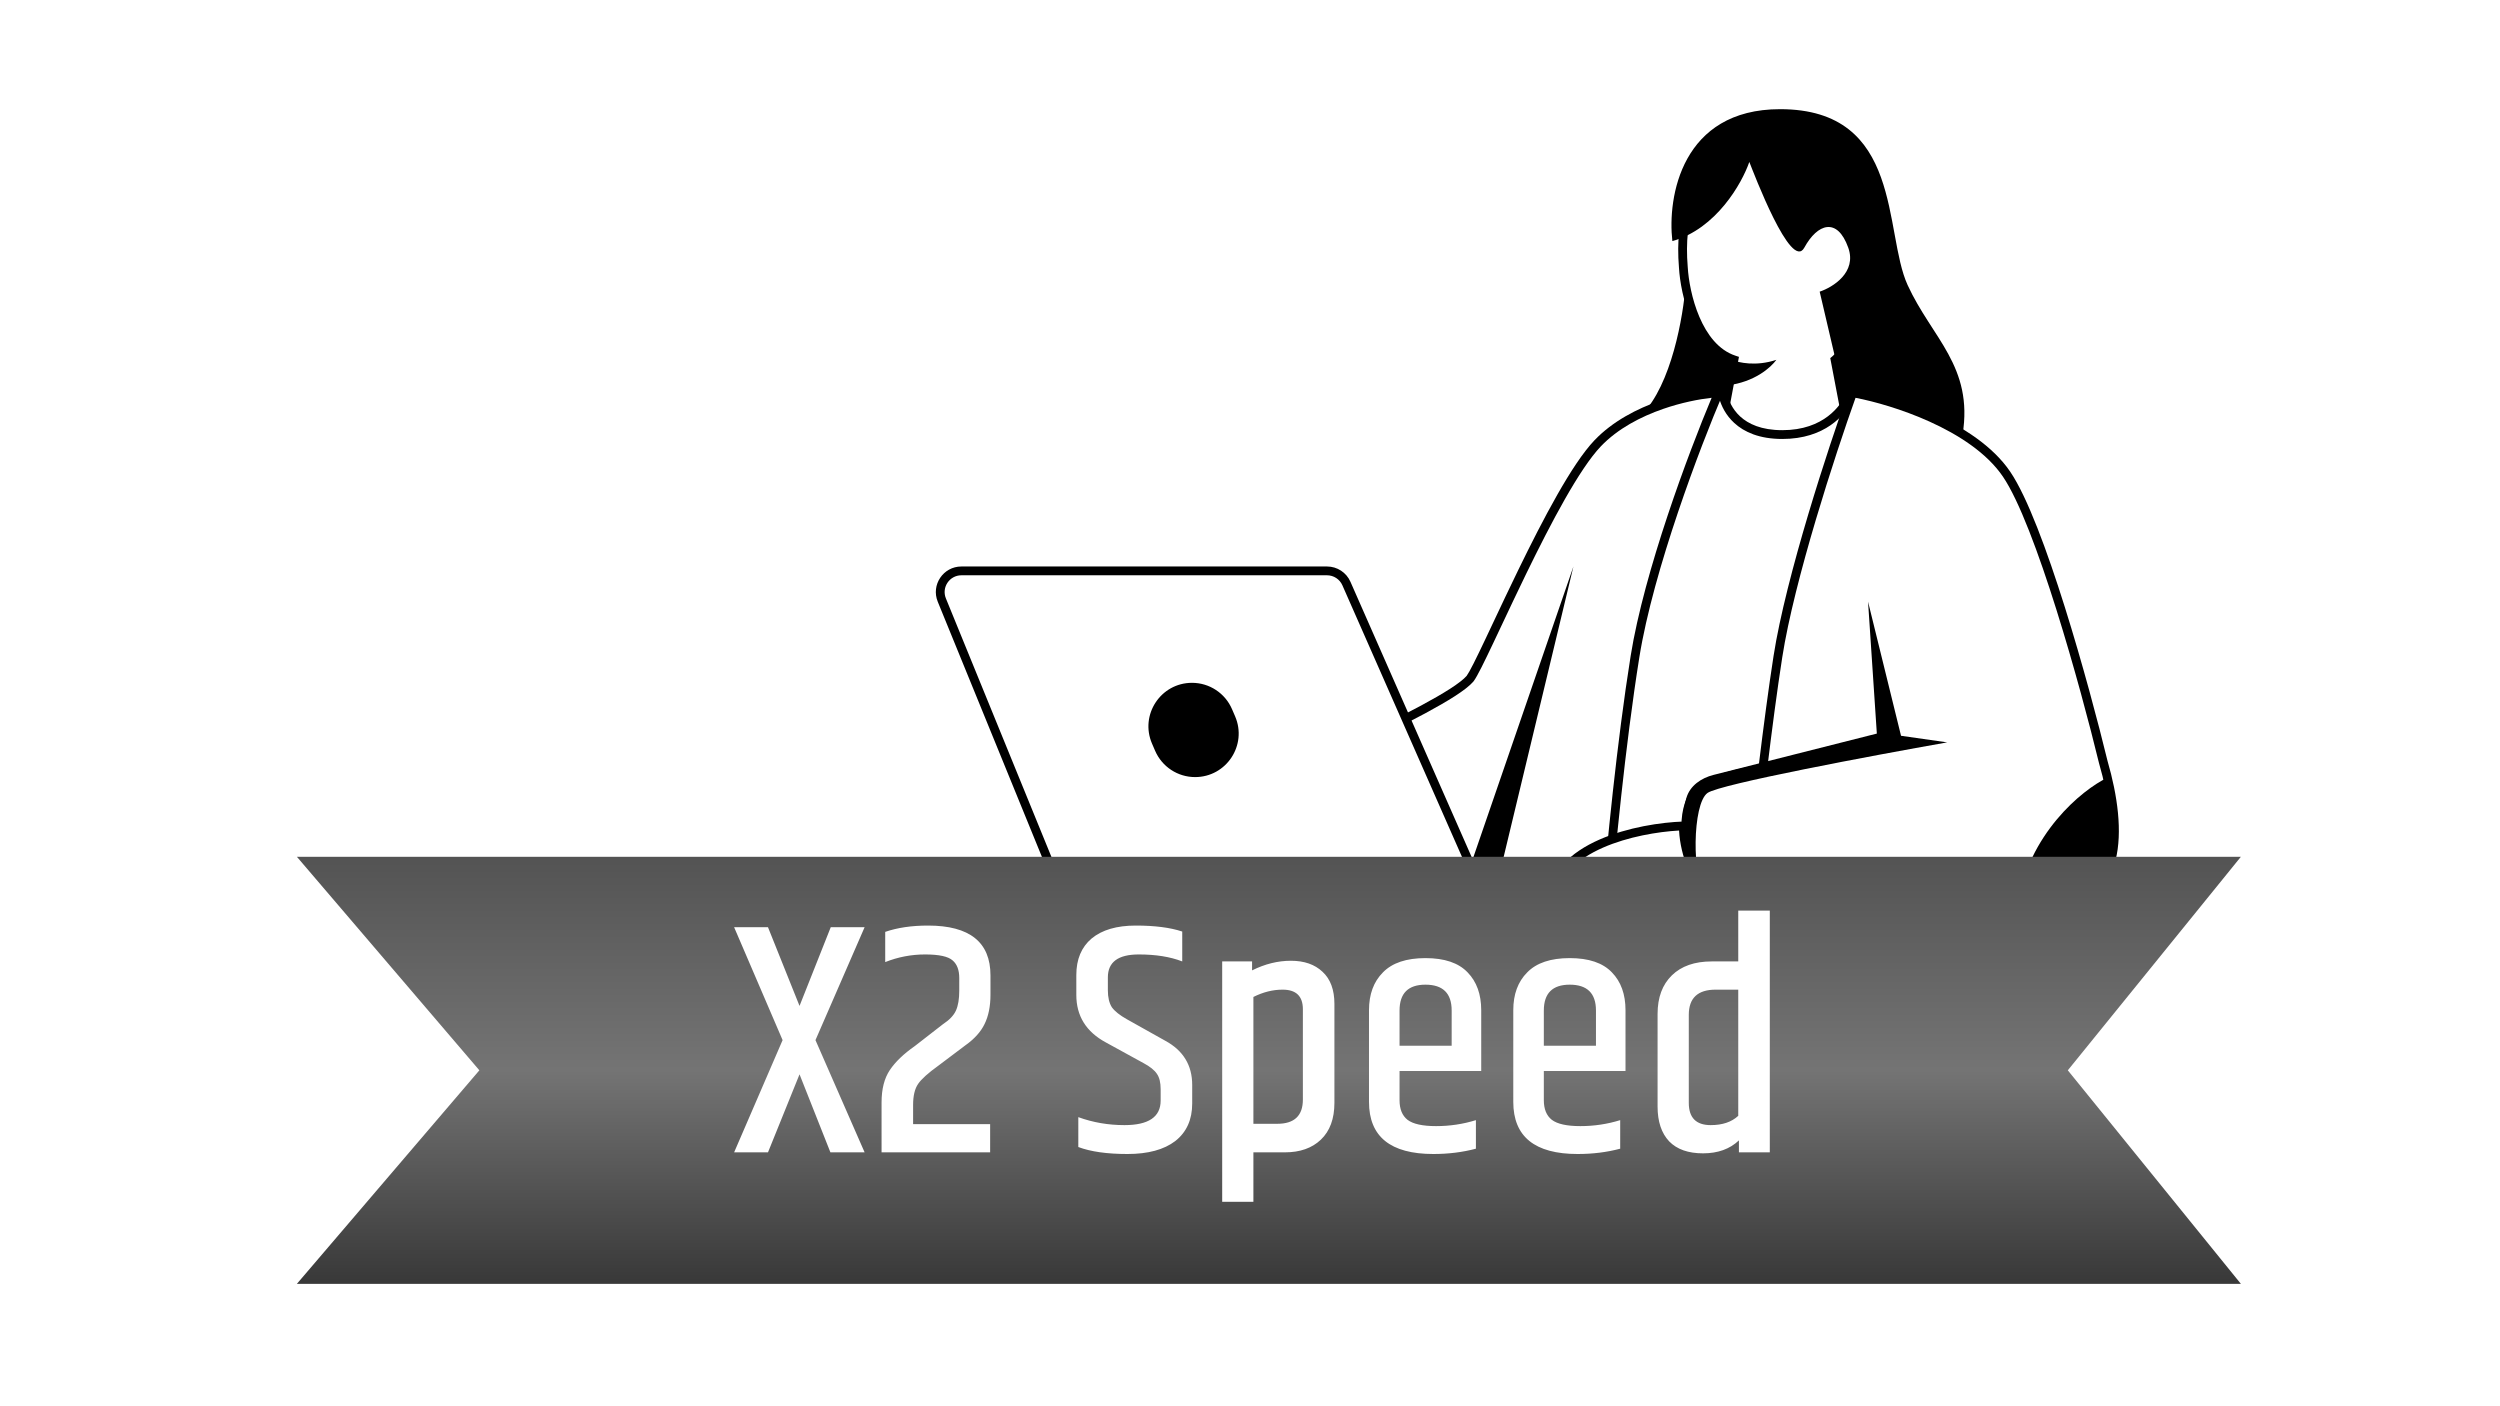 <svg width="1920" height="1080" viewBox="0 0 1920 1080" fill="none" xmlns="http://www.w3.org/2000/svg">
<g clip-path="url(#clip0_67_63)">
<rect width="1920" height="1080" fill="white"/>
<path d="M1409.33 276.338L1416.08 311.797L1409.33 348.946C1391.88 351.197 1356.31 355.7 1353.61 355.7C1350.91 355.7 1331.1 338.817 1321.53 330.373L1331.66 276.338C1303.29 266.883 1293.95 225.121 1292.82 205.419C1286.07 124.368 1340.1 114.239 1350.23 114.239C1360.36 114.239 1424.53 114.239 1432.97 181.781C1439.73 235.812 1420.02 267.332 1409.33 276.338Z" fill="white"/>
<path fill-rule="evenodd" clip-rule="evenodd" d="M1390.82 125.749C1408.26 133.763 1425.56 149.725 1429.62 182.199C1436.26 235.32 1416.82 265.621 1407.16 273.757L1405.64 275.031L1412.65 311.812L1406.45 345.913C1397.82 347.024 1385.91 348.535 1375.52 349.816C1369.82 350.519 1364.59 351.153 1360.62 351.608C1358.63 351.834 1356.97 352.016 1355.72 352.142C1355.1 352.205 1354.6 352.253 1354.22 352.282C1354.14 352.29 1354.08 352.293 1354.02 352.301C1353.9 352.238 1353.74 352.156 1353.55 352.042C1352.86 351.642 1351.93 351.019 1350.77 350.186C1348.47 348.531 1345.5 346.205 1342.27 343.583C1336.45 338.847 1329.92 333.243 1325.2 329.107L1335.52 274.068L1332.73 273.135C1319.89 268.857 1311 257.125 1305.13 243.393C1299.29 229.739 1296.74 214.77 1296.19 205.227L1296.19 205.182L1296.18 205.138C1292.88 165.442 1304.46 143.759 1317.47 131.934C1330.66 119.943 1345.83 117.617 1350.23 117.617C1355.23 117.617 1373.17 117.632 1390.82 125.749ZM1350.26 110.862H1350.23C1344.5 110.862 1327.59 113.599 1312.92 126.938C1298.07 140.437 1286.02 164.331 1289.45 205.656C1290.04 215.814 1292.72 231.554 1298.92 246.048C1304.72 259.61 1313.86 272.675 1327.81 278.505L1317.85 331.636L1319.29 332.906C1324.1 337.143 1331.48 343.509 1338.01 348.823C1341.27 351.475 1344.36 353.901 1346.83 355.675C1348.06 356.556 1349.19 357.319 1350.14 357.874C1350.62 358.152 1351.11 358.415 1351.59 358.619C1351.97 358.778 1352.73 359.078 1353.61 359.078C1354.53 359.078 1357.54 358.759 1361.39 358.319C1365.39 357.86 1370.64 357.223 1376.35 356.519C1387.77 355.112 1401.03 353.423 1409.76 352.297L1412.21 351.979L1419.52 311.783L1413 277.575C1424.84 266.295 1442.9 234.031 1436.32 181.362C1431.94 146.295 1412.94 128.482 1393.65 119.613C1374.61 110.862 1355.44 110.862 1350.26 110.862Z" fill="black"/>
<path d="M1364.27 276.338C1348.54 281.582 1335.33 278.523 1329.87 276.338L1326.59 295.995C1347.56 293.377 1359.9 282.345 1364.27 276.338Z" fill="black"/>
<path d="M1368.81 333.751C1402.58 333.751 1416.65 313.486 1421.15 303.358L1432.97 306.731L1358.67 691.722H1346.85H1166.18L1279.31 326.996L1318.15 303.358H1323.22C1325.47 313.486 1335.04 333.751 1368.81 333.751Z" fill="white"/>
<path fill-rule="evenodd" clip-rule="evenodd" d="M1419.26 299.302L1418.07 301.984C1413.93 311.286 1400.86 330.373 1368.81 330.373C1352.65 330.373 1342.67 325.548 1336.47 319.863C1330.22 314.123 1327.53 307.213 1326.51 302.624L1325.92 299.98H1317.2L1276.46 324.774L1161.6 695.1H1361.46L1436.87 304.335L1419.26 299.302ZM1320.61 306.731C1322.2 312.068 1325.49 318.949 1331.91 324.841C1339.51 331.818 1351.19 337.128 1368.81 337.128C1401.61 337.128 1416.97 318.812 1422.95 307.383L1429.07 309.131L1355.89 688.345H1170.76L1282.16 329.214L1319.1 306.731H1320.61Z" fill="black"/>
<path d="M1365.43 504.293C1374.88 443.507 1407.64 343.879 1422.84 301.669C1451.54 306.731 1515.37 326.318 1541.04 364.144C1566.7 401.966 1601.26 527.368 1615.33 585.344C1630.53 637.687 1630.53 695.1 1573.12 695.1H1313.08C1286.07 642.753 1294.51 617.426 1302.95 607.294C1309.71 599.191 1339.67 592.658 1353.81 590.41C1357.48 560.161 1361.52 529.394 1365.43 504.293Z" fill="white"/>
<path fill-rule="evenodd" clip-rule="evenodd" d="M1420.62 297.847L1423.43 298.343C1438.03 300.917 1461.43 307.157 1484.47 317.541C1507.43 327.896 1530.48 342.569 1543.83 362.248C1550.47 372.029 1557.55 387.253 1564.64 405.273C1571.75 423.357 1578.94 444.469 1585.76 466.175C1599.38 509.552 1611.55 555.429 1618.6 584.474C1626.23 610.794 1630.23 638.913 1624.73 660.677C1621.96 671.65 1616.73 681.187 1608.17 687.96C1599.6 694.737 1588.04 698.477 1573.12 698.477H1311.03L1310.08 696.648C1282.78 643.746 1290.66 616.771 1300.36 605.131C1302.57 602.48 1306.31 600.295 1310.38 598.473C1314.56 596.595 1319.54 594.899 1324.67 593.414C1333.81 590.766 1343.65 588.714 1350.76 587.492C1354.36 558.043 1358.29 528.235 1362.09 503.775C1371.6 442.633 1404.47 342.735 1419.66 300.525L1420.62 297.847ZM1425.05 305.513C1409.47 349.134 1377.97 445.632 1368.77 504.812C1364.87 529.861 1360.83 560.584 1357.16 590.818L1356.86 593.343L1354.34 593.743C1347.37 594.854 1336.49 597.021 1326.55 599.898C1321.58 601.339 1316.92 602.935 1313.14 604.635C1309.25 606.383 1306.71 608.057 1305.55 609.457C1298.45 617.978 1289.57 641.202 1315.15 691.722H1573.12C1586.9 691.722 1596.87 688.286 1603.98 682.66C1611.09 677.035 1615.68 668.947 1618.18 659.022C1623.23 639.017 1619.64 612.29 1612.09 586.285L1612.07 586.211L1612.05 586.14C1605.03 557.21 1592.89 511.437 1579.31 468.2C1572.52 446.577 1565.38 425.627 1558.35 407.747C1551.3 389.805 1544.44 375.169 1538.24 366.04C1525.93 347.894 1504.23 333.866 1481.69 323.7C1460.65 314.212 1439.27 308.272 1425.05 305.513Z" fill="black"/>
<path d="M1255.67 504.293C1266.48 436.752 1302.95 341.065 1319.84 301.669C1300.14 302.795 1253.99 312.134 1226.97 340.502C1193.2 375.961 1139.16 507.67 1129.03 521.176C1108.77 544.819 953.301 607.764 950.045 619.115C936.539 637.687 951.734 686.656 968.621 695.1H1233.72C1236.54 658.515 1244.87 571.834 1255.67 504.293Z" fill="white"/>
<path fill-rule="evenodd" clip-rule="evenodd" d="M1325.09 297.984L1322.94 302.998C1306.08 342.357 1269.75 437.718 1259.01 504.826C1248.22 572.242 1239.9 658.818 1237.09 695.359L1236.85 698.477H967.821L967.11 698.118C962.026 695.578 957.496 690.267 953.786 683.994C950.019 677.628 946.853 669.843 944.675 661.788C942.498 653.734 941.276 645.272 941.498 637.539C941.716 630.04 943.301 622.881 947.049 617.5C947.371 616.771 947.827 616.163 948.231 615.697C948.79 615.049 949.475 614.412 950.223 613.797C951.715 612.567 953.708 611.205 956.06 609.746C960.785 606.82 967.303 603.287 974.995 599.343C987.697 592.832 1003.82 585.096 1020.79 576.952C1024.39 575.219 1028.04 573.471 1031.7 571.712C1052.61 561.654 1073.97 551.244 1091.38 541.882C1100.07 537.201 1107.73 532.809 1113.83 528.872C1119.92 524.928 1124.18 521.61 1126.39 519.066C1127.46 517.614 1129.26 514.385 1131.75 509.467C1134.24 504.545 1137.3 498.186 1140.81 490.787C1142.76 486.676 1144.84 482.251 1147.04 477.577C1152.75 465.46 1159.24 451.698 1166.1 437.596C1175.61 418.046 1185.88 397.763 1195.91 380.124C1205.89 362.559 1215.77 347.361 1224.52 338.176C1238.54 323.459 1257.38 313.801 1275.04 307.679C1292.72 301.554 1309.49 298.877 1319.65 298.295L1325.09 297.984ZM1277.25 314.06C1260.16 319.986 1242.42 329.181 1229.41 342.831C1221.28 351.375 1211.74 365.94 1201.78 383.464C1191.86 400.914 1181.66 421.05 1172.17 440.551C1165.33 454.613 1158.88 468.311 1153.17 480.418C1150.97 485.099 1148.87 489.546 1146.91 493.683C1143.4 501.086 1140.31 507.511 1137.78 512.518C1135.29 517.425 1133.21 521.236 1131.73 523.206L1131.67 523.291L1131.6 523.376C1128.72 526.732 1123.71 530.52 1117.49 534.546C1111.18 538.619 1103.35 543.111 1094.58 547.833C1077.02 557.277 1055.52 567.746 1034.63 577.797C1030.95 579.567 1027.29 581.322 1023.68 583.056C1006.71 591.199 990.689 598.887 978.076 605.353C970.421 609.275 964.099 612.708 959.618 615.486C957.37 616.882 955.671 618.06 954.519 619.008C953.941 619.485 953.567 619.848 953.345 620.107C953.297 620.163 953.26 620.207 953.238 620.241L953.126 620.618L952.778 621.1C949.964 624.97 948.453 630.736 948.249 637.732C948.049 644.668 949.149 652.46 951.193 660.026C953.238 667.588 956.189 674.791 959.6 680.557C962.844 686.042 966.292 689.874 969.469 691.722H1230.6C1233.63 653.474 1241.81 569.575 1252.34 503.76C1262.77 438.588 1296.85 347.661 1314.54 305.506C1304.89 306.565 1291.39 309.161 1277.25 314.06Z" fill="black"/>
<path d="M1459.99 565.08L1434.66 462.079L1441.41 563.391L1315.99 595.125C1306.55 597.513 1297.92 603.383 1295.18 612.723C1286.69 641.613 1299.57 675.069 1309.71 686.656C1299.37 674.835 1299.58 617.426 1311.39 608.983C1320.85 602.228 1438.04 580.278 1495.45 570.146L1459.99 565.08Z" fill="black"/>
<path d="M1208.39 435.063L1145.92 695.1H1118.9L1208.39 435.063Z" fill="black"/>
<path d="M1191.51 695.1C1191.51 649.171 1259.61 635.435 1292.82 634.31C1292.82 657.274 1304.64 679.901 1314.77 695.1H1191.51Z" fill="white"/>
<path fill-rule="evenodd" clip-rule="evenodd" d="M1296.2 630.817L1292.71 630.936C1275.83 631.506 1250.04 635.273 1228.35 644.812C1206.76 654.311 1188.13 670.091 1188.13 695.1V698.477H1321.08L1317.58 693.226C1307.55 678.176 1296.2 656.245 1296.2 634.31V630.817ZM1289.53 637.839C1290.52 657.989 1299.73 677.409 1308.59 691.722H1195.02C1196.59 672.654 1211.45 659.629 1231.07 650.993C1250.35 642.516 1273.28 638.757 1289.53 637.839Z" fill="black"/>
<path d="M863.93 695.1C863.93 654.274 917.555 640.376 946.668 639.376C946.668 659.789 960.022 685.593 966.932 695.1H863.93Z" fill="white"/>
<path fill-rule="evenodd" clip-rule="evenodd" d="M950.045 635.88L946.553 636.002C931.643 636.513 910.443 640.313 892.846 649.297C875.238 658.285 860.553 672.887 860.553 695.1V698.477H973.561L969.662 693.115C966.392 688.612 961.452 680.027 957.333 670.039C953.201 660.022 950.045 648.942 950.045 639.376V635.88ZM943.413 642.92C944.061 652.797 947.275 663.37 951.086 672.613C954.119 679.972 957.607 686.664 960.674 691.722H867.444C868.82 674.928 880.451 663.207 895.917 655.311C911.145 647.538 929.503 643.827 943.413 642.92Z" fill="black"/>
<path d="M1397.51 223.995L1416.08 303.354C1452.56 303.354 1492.63 323.618 1507.27 333.751C1515.71 281.404 1483.63 259.455 1465.05 218.929C1446.48 178.403 1461.68 83.845 1367.12 83.845C1291.47 83.845 1280.44 151.388 1284.38 185.158C1318.15 175.7 1337.85 140.692 1343.48 124.368C1346.85 132.812 1375.56 208.797 1385.69 190.224C1395.82 171.649 1411.02 166.582 1419.46 190.224C1426.22 209.134 1407.64 220.618 1397.51 223.995Z" fill="black"/>
<path d="M1260.74 318.552C1283.7 295.588 1292.82 242.567 1294.51 218.929C1299.91 258.103 1321.53 273.524 1331.66 276.338L1326.59 303.354C1296.87 302.006 1270.31 312.923 1260.74 318.552Z" fill="black"/>
<path d="M1549.48 695.1C1557.58 641.065 1598.45 606.731 1618.71 597.162C1629.66 641.313 1627.15 695.1 1579.87 695.1H1549.48Z" fill="black"/>
<path d="M1034.04 448.147L1128.32 662.222C1133.05 672.969 1125.18 685.034 1113.44 685.034H825.77C819.163 685.034 813.213 681.038 810.716 674.92L723.318 460.846C718.951 450.15 726.819 438.44 738.372 438.44H1019.16C1025.61 438.44 1031.44 442.247 1034.04 448.147Z" fill="white"/>
<path fill-rule="evenodd" clip-rule="evenodd" d="M1019.16 441.818C1024.27 441.818 1028.89 444.832 1030.95 449.506L1125.22 663.584C1128.98 672.098 1122.74 681.657 1113.44 681.657H825.77C820.536 681.657 815.821 678.49 813.843 673.646L726.445 459.568C722.985 451.095 729.218 441.818 738.372 441.818H1019.16ZM1037.13 446.784C1034 439.662 1026.95 435.063 1019.16 435.063H738.372C724.42 435.063 714.918 449.206 720.192 462.119L807.59 676.198C810.606 683.586 817.791 688.412 825.77 688.412H1113.44C1127.62 688.412 1137.12 673.839 1131.4 660.862L1037.13 446.784Z" fill="black"/>
<path d="M946.179 544.611C940.891 532.349 928.818 524.409 915.466 524.409C891.422 524.409 875.232 549.022 884.754 571.101L887.127 576.601C892.414 588.862 904.487 596.802 917.839 596.802C941.883 596.802 958.074 572.19 948.553 550.114L946.179 544.611Z" fill="black"/>
<path d="M830.286 705.395H1329.53C1337.65 705.395 1344.24 698.814 1344.24 690.689C1344.24 682.568 1337.65 675.987 1329.53 675.987H830.286C819.749 675.987 812.631 686.741 816.752 696.44C819.058 701.87 824.387 705.395 830.286 705.395Z" fill="black"/>
<g filter="url(#filter0_d_67_63)">
<path d="M214 638H1707L1574.08 802L1707 966H214L354.15 802L214 638Z" fill="url(#paint0_linear_67_63)"/>
</g>
<path d="M638.01 712.11H664.02L626.28 798.81L664.02 885H637.755L614.04 825.075L589.815 885H563.805L601.035 798.81L563.805 712.11H589.815L614.04 772.545L638.01 712.11ZM712.741 710.835C744.701 710.835 760.681 723.585 760.681 749.085V763.875C760.681 772.885 759.151 780.45 756.091 786.57C753.201 792.52 748.271 797.96 741.301 802.89L720.646 818.445C712.826 824.055 707.641 828.73 705.091 832.47C702.541 836.21 701.266 841.565 701.266 848.535V863.325H760.426V885H677.041V846.75C677.041 836.38 679.166 828.05 683.416 821.76C687.666 815.47 694.041 809.35 702.541 803.4L724.216 786.57C729.146 783.34 732.461 779.855 734.161 776.115C735.861 772.375 736.711 767.275 736.711 760.815V751.125C736.711 745.005 735.011 740.5 731.611 737.61C728.211 734.55 721.156 733.02 710.446 733.02C699.906 733.02 689.706 734.975 679.846 738.885V715.68C689.196 712.45 700.161 710.835 712.741 710.835ZM826.614 748.83C826.614 736.76 830.524 727.41 838.344 720.78C846.334 714.15 857.639 710.835 872.259 710.835C886.879 710.835 898.779 712.365 907.959 715.425V738.375C898.779 734.805 887.644 733.02 874.554 733.02C858.744 733.02 850.839 738.885 850.839 750.615V760.56C850.839 766 851.859 770.335 853.899 773.565C856.109 776.625 859.934 779.685 865.374 782.745L894.954 799.32C908.724 806.8 915.609 818.105 915.609 833.235V847.515C915.609 859.925 911.274 869.53 902.604 876.33C893.934 882.96 881.694 886.275 865.884 886.275C850.244 886.275 837.664 884.49 828.144 880.92V857.97C839.364 862.05 851.179 864.09 863.589 864.09C882.119 864.09 891.384 857.8 891.384 845.22V836.55C891.384 831.45 890.449 827.54 888.579 824.82C886.709 821.93 883.224 819.125 878.124 816.405L849.309 800.595C834.179 792.435 826.614 780.28 826.614 764.13V748.83ZM1000.61 775.095C1000.61 765.065 995.421 760.05 985.051 760.05C977.571 760.05 970.091 761.92 962.611 765.66V863.07H980.971C994.061 863.07 1000.61 856.865 1000.61 844.455V775.095ZM961.591 745.26C971.451 740.33 981.396 737.865 991.426 737.865C1001.63 737.865 1009.7 740.67 1015.65 746.28C1021.77 751.89 1024.83 760.135 1024.83 771.015V847.005C1024.83 859.245 1021.35 868.68 1014.38 875.31C1007.58 881.77 998.396 885 986.836 885H962.611V922.995H938.641V738.375H961.591V745.26ZM1051.39 846.24V775.86C1051.39 763.62 1054.96 753.93 1062.1 746.79C1069.24 739.48 1080.12 735.825 1094.74 735.825C1109.36 735.825 1120.15 739.48 1127.12 746.79C1134.09 753.93 1137.58 763.62 1137.58 775.86V822.525H1074.85V844.965C1074.85 851.765 1076.89 856.78 1080.97 860.01C1085.22 863.24 1092.53 864.855 1102.9 864.855C1113.44 864.855 1123.64 863.325 1133.5 860.265V882.195C1123.3 884.915 1112.42 886.275 1100.86 886.275C1067.88 886.275 1051.39 872.93 1051.39 846.24ZM1074.85 803.145H1114.88V776.115C1114.88 762.855 1108.17 756.225 1094.74 756.225C1081.48 756.225 1074.85 762.855 1074.85 776.115V803.145ZM1162.2 846.24V775.86C1162.2 763.62 1165.77 753.93 1172.91 746.79C1180.05 739.48 1190.93 735.825 1205.55 735.825C1220.17 735.825 1230.97 739.48 1237.94 746.79C1244.91 753.93 1248.39 763.62 1248.39 775.86V822.525H1185.66V844.965C1185.66 851.765 1187.7 856.78 1191.78 860.01C1196.03 863.24 1203.34 864.855 1213.71 864.855C1224.25 864.855 1234.45 863.325 1244.31 860.265V882.195C1234.11 884.915 1223.23 886.275 1211.67 886.275C1178.69 886.275 1162.2 872.93 1162.2 846.24ZM1185.66 803.145H1225.7V776.115C1225.7 762.855 1218.98 756.225 1205.55 756.225C1192.29 756.225 1185.66 762.855 1185.66 776.115V803.145ZM1334.98 760.05H1317.64C1303.87 760.05 1296.99 766.51 1296.99 779.43V847.005C1296.99 858.395 1302.6 864.09 1313.82 864.09C1322.83 864.09 1329.88 861.71 1334.98 856.95V760.05ZM1334.98 699.36H1359.21V885H1335.49V875.82C1328.52 882.45 1319.34 885.765 1307.95 885.765C1296.56 885.765 1287.89 882.705 1281.94 876.585C1275.99 870.295 1273.02 861.37 1273.02 849.81V778.665C1273.02 766.085 1276.67 756.225 1283.98 749.085C1291.29 741.945 1301.49 738.375 1314.58 738.375H1334.98V699.36Z" fill="white"/>
</g>
<defs>
<filter id="filter0_d_67_63" x="214" y="638" width="1512" height="353" filterUnits="userSpaceOnUse" color-interpolation-filters="sRGB">
<feFlood flood-opacity="0" result="BackgroundImageFix"/>
<feColorMatrix in="SourceAlpha" type="matrix" values="0 0 0 0 0 0 0 0 0 0 0 0 0 0 0 0 0 0 127 0" result="hardAlpha"/>
<feOffset dx="14" dy="20"/>
<feGaussianBlur stdDeviation="2.5"/>
<feComposite in2="hardAlpha" operator="out"/>
<feColorMatrix type="matrix" values="0 0 0 0 0 0 0 0 0 0 0 0 0 0 0 0 0 0 0.25 0"/>
<feBlend mode="normal" in2="BackgroundImageFix" result="effect1_dropShadow_67_63"/>
<feBlend mode="normal" in="SourceGraphic" in2="effect1_dropShadow_67_63" result="shape"/>
</filter>
<linearGradient id="paint0_linear_67_63" x1="960" y1="617" x2="960" y2="1002" gradientUnits="userSpaceOnUse">
<stop stop-color="#4F4F4F"/>
<stop offset="0.48" stop-color="#747474"/>
<stop offset="1" stop-color="#2B2B2B"/>
</linearGradient>
<clipPath id="clip0_67_63">
<rect width="1920" height="1080" fill="white"/>
</clipPath>
</defs>
</svg>
